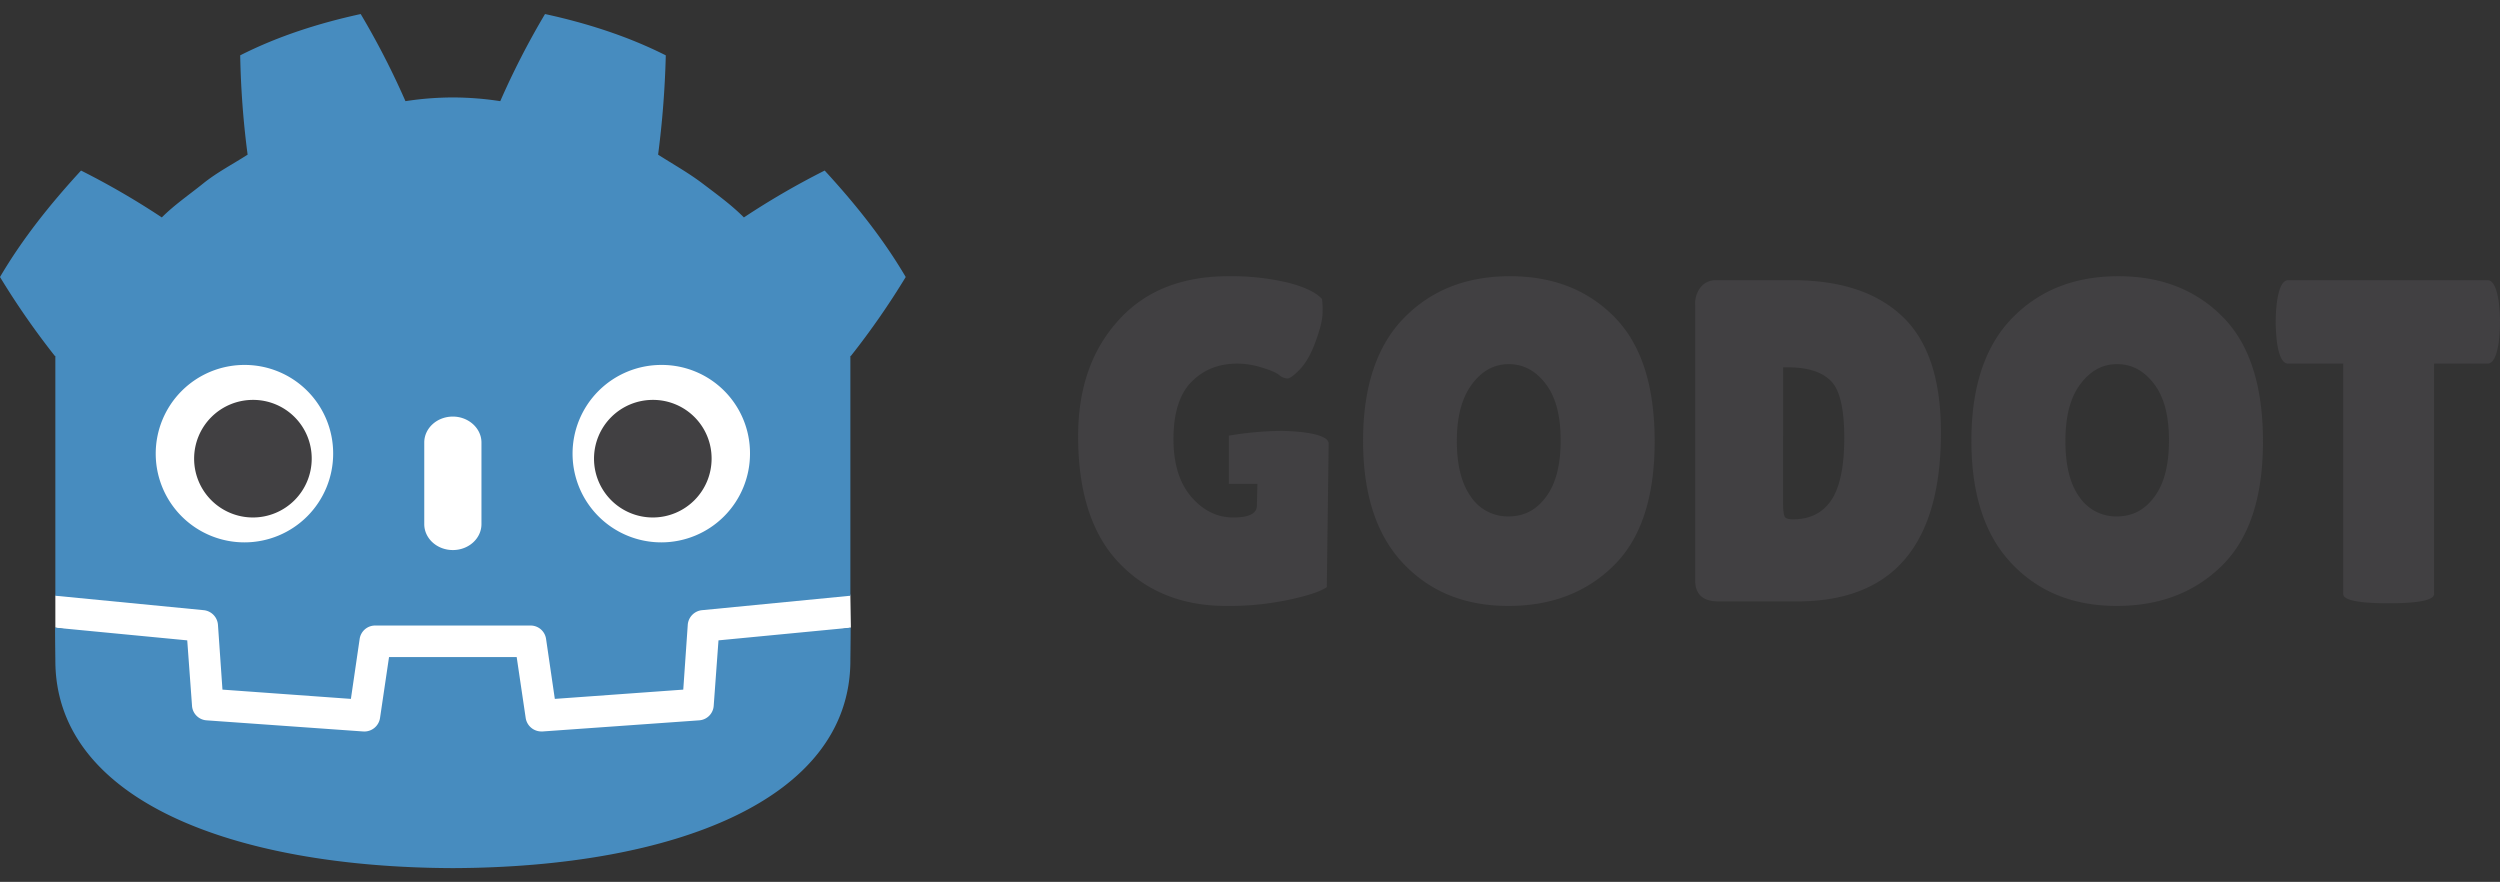 <svg id="Layer_1" data-name="Layer 1" xmlns="http://www.w3.org/2000/svg" viewBox="0 0 944 333"><rect x="0" y="0" width="944" height="333" fill="#333333" stroke="none"/><defs><style>.cls-1{fill:#414042;}.cls-2{fill:#fff;}.cls-3{fill:#478cbf;}</style></defs><path class="cls-1" d="M463.9,104.3q-26.7,0-41.7,16.8c-10.1,11.2-15.1,25.7-15.1,43.6,0,21,5.1,37,15.4,47.8s23.8,16.3,40.5,16.3a108.3,108.3,0,0,0,24-2.4c7-1.5,11.7-3.1,14-4.7l.7-54.2c0-3.2-8.3-4.6-17.7-4.8a127,127,0,0,0-20,1.8v18.2h10.8l-.2,8.2c0,3-2.9,4.5-8.9,4.5s-11.2-2.5-15.7-7.6-6.9-12.4-6.9-22,2.2-16.9,6.7-21.5,10.2-7,17.4-7a31.1,31.1,0,0,1,9.3,1.5c3.3,1,5.4,1.9,6.5,2.8a5.1,5.1,0,0,0,3.2,1.3c.9,0,2.5-1.2,4.7-3.5s4.2-5.8,5.9-10.5,2.6-8.2,2.6-10.8a32.8,32.8,0,0,0-.2-5.2c-2.4-2.6-6.9-4.7-13.4-6.3a92,92,0,0,0-21.9-2.3Zm106.3,0c-16.4,0-29.7,5.2-40,15.7s-15.5,26-15.5,46.4,5.1,35.8,15.3,46.5,23.4,15.9,39.6,15.9,29.5-5.1,39.8-15.3,15.4-25.8,15.4-46.8-5-36.6-15.1-46.9-23.2-15.5-39.5-15.5Zm229.7,0c-16.4,0-29.7,5.2-40,15.7s-15.5,26-15.5,46.4,5.1,35.8,15.3,46.5,23.4,15.9,39.6,15.9,29.5-5.1,39.8-15.3,15.4-25.8,15.4-46.8-5-36.6-15.1-46.9-23.2-15.5-39.5-15.5Zm-152,1.5a7.2,7.2,0,0,0-5.6,2.5,10,10,0,0,0-2.2,6.9V219.1c0,5.3,2.9,8,8.8,8h29.6q54.4,0,54.4-63.8c0-19.8-4.7-34.4-14.3-43.6s-23.4-13.9-41.8-13.9Zm216.1,0c-2,0-3.4,2.7-4.2,8a65.3,65.3,0,0,0-.5,7.8,68.1,68.1,0,0,0,.5,7.8c.8,5.3,2.2,7.9,4.2,7.9h20.8v87c0,2.3,5.7,3.5,17.1,3.5s17.2-1.2,17.2-3.5v-87h20.2c2,0,3.4-2.6,4.2-7.9a68.1,68.1,0,0,0,.5-7.8,65.3,65.3,0,0,0-.5-7.8c-.8-5.3-2.2-8-4.2-8ZM569.7,137.5c5.6,0,10.2,2.5,14,7.5s5.6,12,5.6,21.3-1.8,16.3-5.5,21.3-8.3,7.4-14.2,7.4a16.7,16.7,0,0,1-14.1-7.3c-3.6-5-5.4-12-5.4-21.2s1.9-16.3,5.7-21.4,8.4-7.6,13.9-7.6Zm229.7,0c5.6,0,10.2,2.5,14,7.5s5.6,12,5.6,21.3-1.8,16.3-5.5,21.3-8.3,7.4-14.2,7.4a16.7,16.7,0,0,1-14.1-7.3c-3.6-5-5.3-12-5.3-21.2s1.8-16.3,5.6-21.4,8.4-7.6,13.9-7.6Zm-126.1,1.2h1.8q11.1,0,16.2,5.1c3.4,3.3,5.1,10.5,5.1,21.5s-1.7,18.9-5,23.7-8.1,7.1-14.4,7.1c-1.8,0-2.8-.4-3.1-1s-.6-2.2-.6-4.6Z"/><path class="cls-2" d="M321.1,225s-.5-3-.8-3l-55.5,5.3a9.2,9.2,0,0,0-8.2,8.4l-1.5,21.9-42.9,3-3-19.8a9,9,0,0,0-8.9-7.7H141.7a9,9,0,0,0-8.9,7.7l-3,19.8-42.9-3-1.5-21.9a9.2,9.2,0,0,0-8.2-8.4L21.7,222c-.3,0-.5,3-.8,3v12l47.1,7.6,1.5,22.1a9.2,9.2,0,0,0,8.4,8.4l59.1,4.2h.7a9,9,0,0,0,8.9-7.7l3-20.4h43l3,20.4a9,9,0,0,0,8.9,7.7h.7l59.1-4.2a9.2,9.2,0,0,0,8.4-8.4l1.5-22.1,47.1-7.6Z"/><path class="cls-3" d="M136.2,5.3c-15.6,3.4-31.1,8.3-45.5,15.6a332.6,332.6,0,0,0,2.8,37.5C87.9,62,81.9,65.1,76.7,69.3s-10.8,8-15.6,12.8A295.7,295.7,0,0,0,30.6,64.4C19.3,76.7,8.7,89.8,0,104.6a296.6,296.6,0,0,0,20.7,29.8h.2V225h.5l55.5,5.4a6,6,0,0,1,5.4,5.5L84,260.4l48.5,3.5,3.3-22.6a5.9,5.9,0,0,1,5.9-5.1h58.6a5.9,5.9,0,0,1,5.9,5.1l3.3,22.6,48.5-3.5,1.7-24.5a6,6,0,0,1,5.4-5.5l55.5-5.4h.5v-7.2h0V134.4h.2A296.6,296.6,0,0,0,342,104.6c-8.7-14.8-19.3-27.9-30.6-40.2a295.7,295.7,0,0,0-30.5,17.7c-4.8-4.8-10.2-8.7-15.6-12.8S254.1,62,248.5,58.4a357.7,357.7,0,0,0,2.9-37.5c-14.5-7.3-30-12.2-45.6-15.6a300.4,300.4,0,0,0-16.9,32.9,118.6,118.6,0,0,0-17.8-1.4h-.2a118.6,118.6,0,0,0-17.8,1.4A300.4,300.4,0,0,0,136.2,5.3ZM20.8,237c0,5.4.1,11.2.1,12.4,0,52.7,66.9,78.1,150,78.4h.2c83.1-.3,150-25.7,150-78.4,0-1.2.1-7,.1-12.4l-49.9,4.8-1.8,24.6A5.9,5.9,0,0,1,264,272l-59.1,4.2h-.5a6,6,0,0,1-5.9-5.1l-3.4-23H146.9l-3.4,23a6,6,0,0,1-6.4,5.1L78,272a5.9,5.9,0,0,1-5.5-5.6l-1.8-24.6L20.8,237Z"/><path class="cls-2" d="M92.3,137.8a33.5,33.5,0,1,0,33.5,33.4A33.4,33.4,0,0,0,92.3,137.8Zm157.4,0a33.5,33.5,0,1,0,33.5,33.4A33.3,33.3,0,0,0,249.7,137.8ZM171,157.3c-6,0-10.8,4.4-10.8,9.8v30.8c0,5.4,4.8,9.8,10.8,9.8s10.8-4.4,10.8-9.8V167.1C181.8,161.7,176.9,157.3,171,157.3Z"/><path class="cls-1" d="M95.5,151a22.2,22.2,0,1,0,22.2,22.2A22.1,22.1,0,0,0,95.5,151Zm151,0a22.2,22.2,0,1,0,22.2,22.2A22.1,22.1,0,0,0,246.5,151Z"/></svg>
